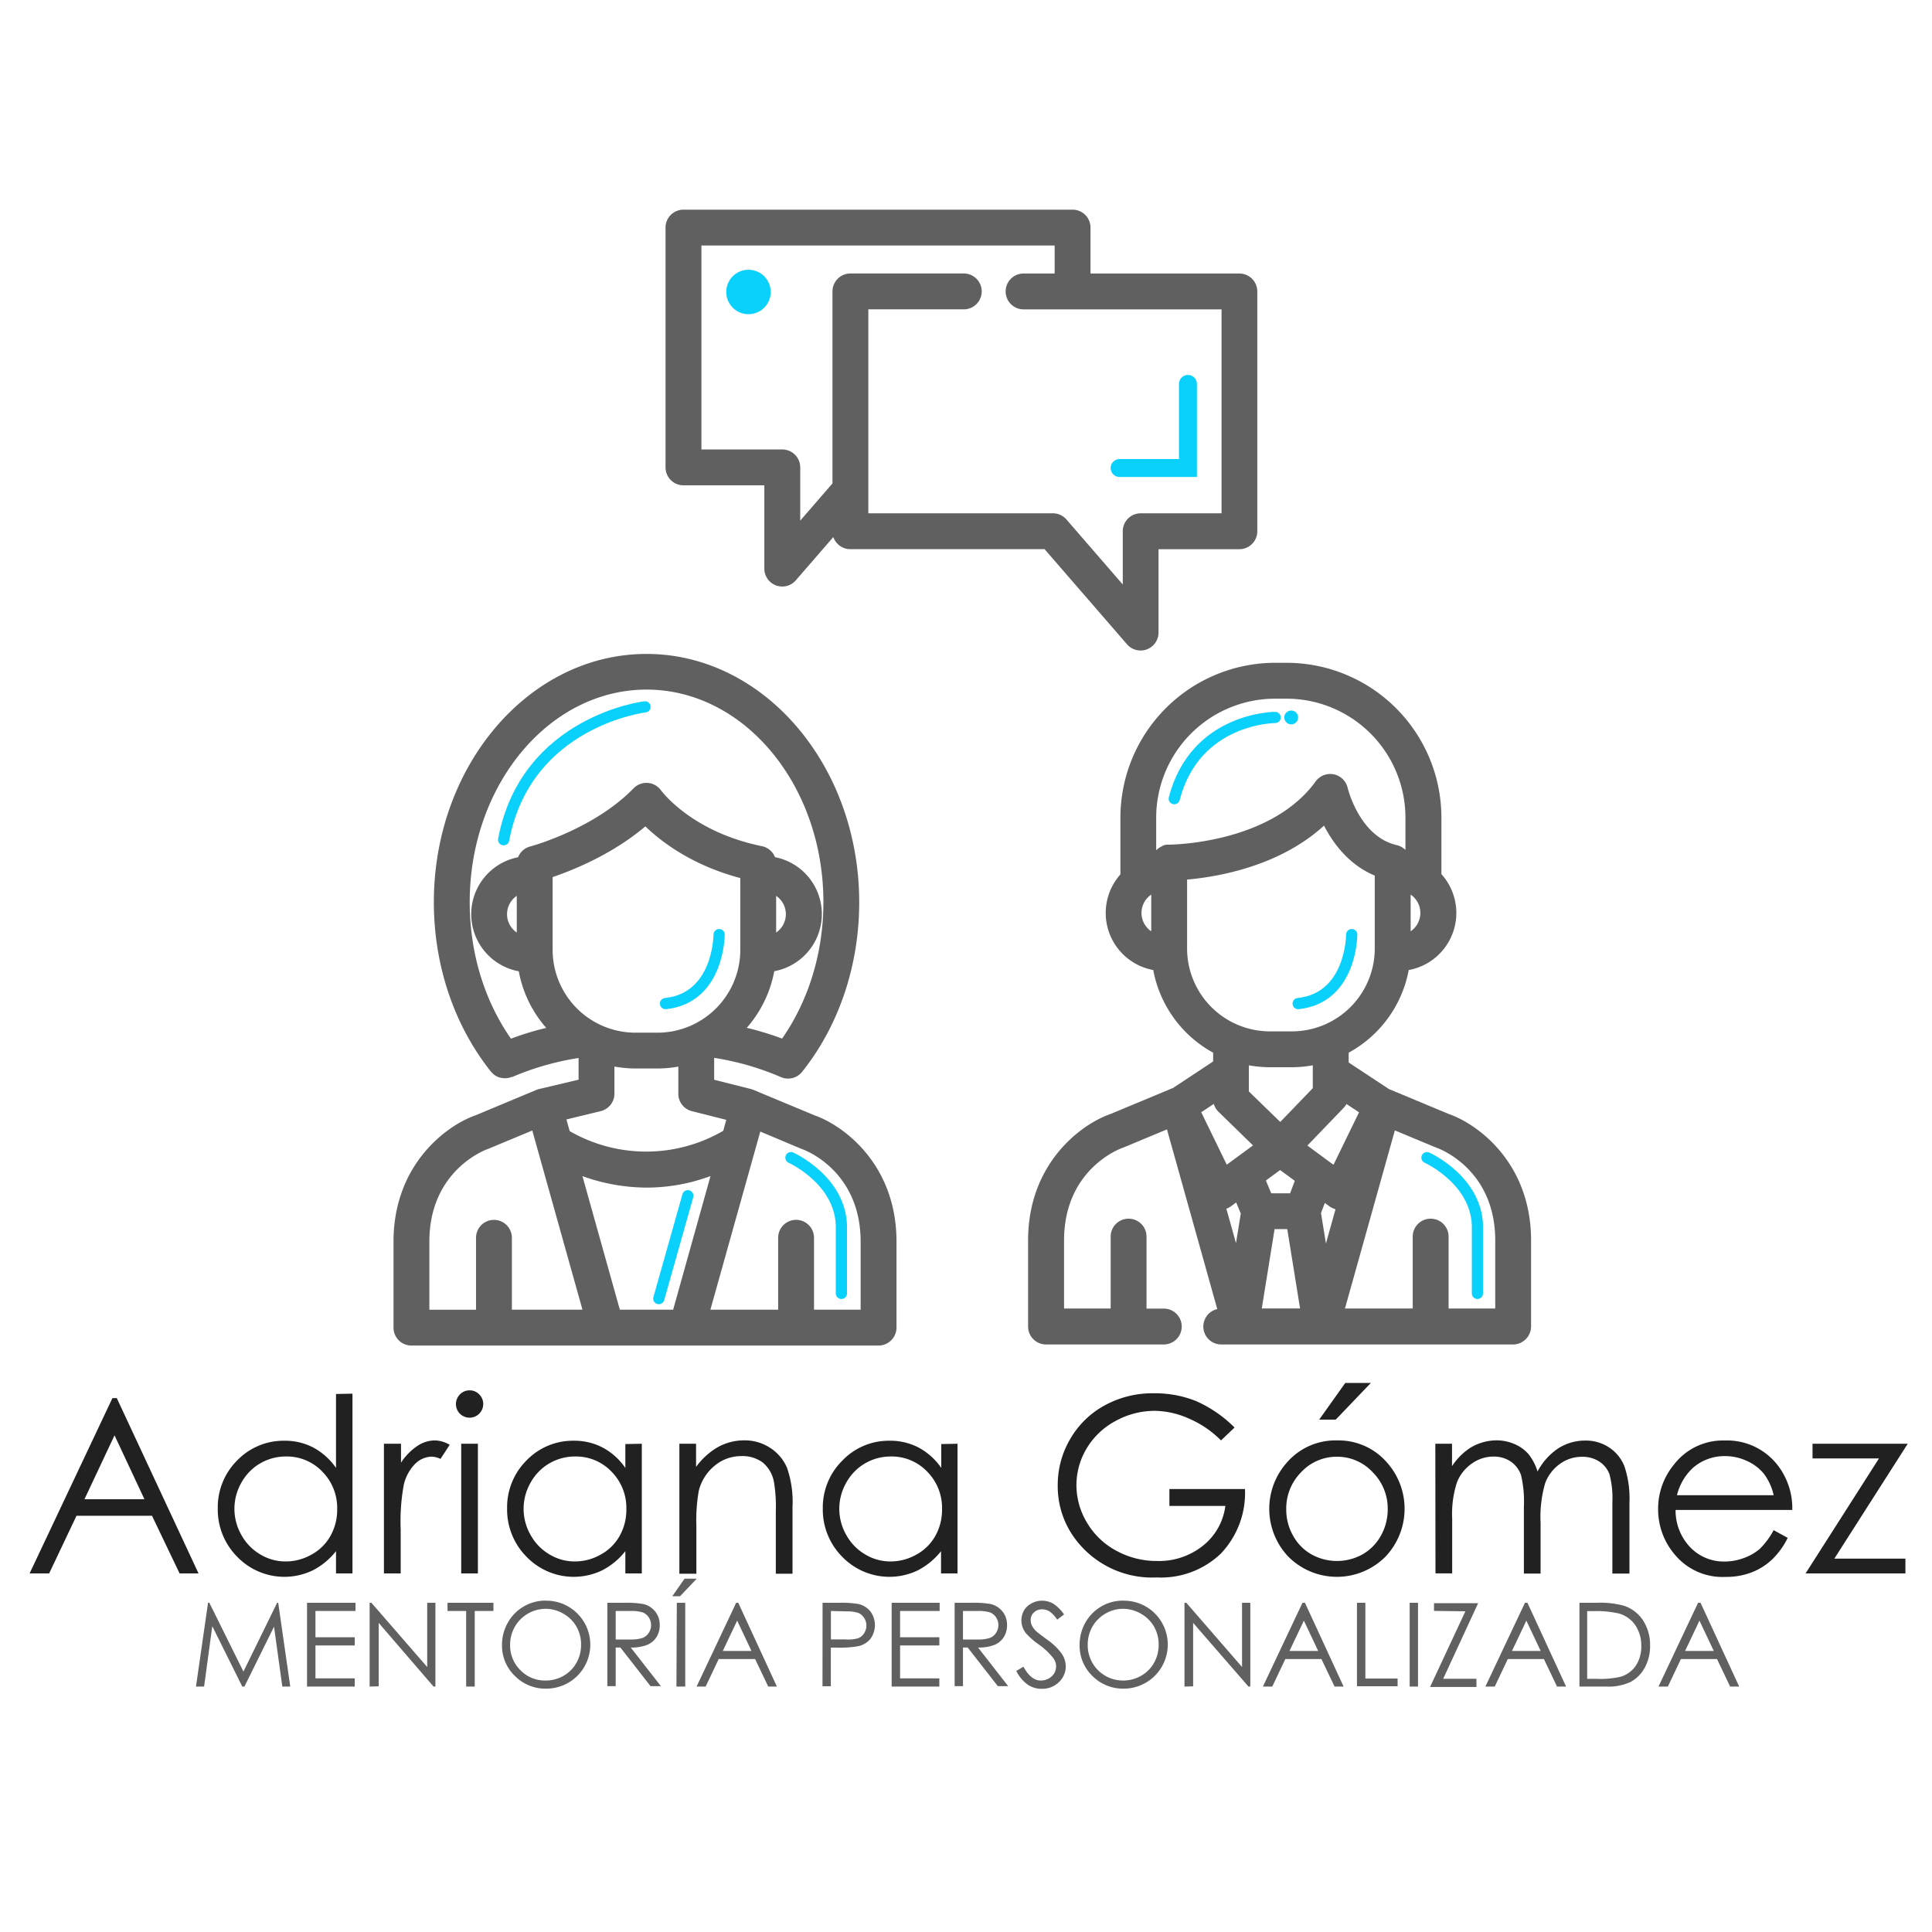 <svg xmlns="http://www.w3.org/2000/svg" xmlns:xlink="http://www.w3.org/1999/xlink" viewBox="0 0 250 250"><defs><style>.cls-1{fill:#606060;}.cls-2,.cls-3{fill:none;stroke:#0ad0fc;stroke-linecap:round;stroke-miterlimit:10;}.cls-2{stroke-width:8px;}.cls-3{stroke-width:5px;}.cls-4{fill:#0ad0fc;}.cls-5{fill:#212121;}</style><symbol id="conver" data-name="conver" viewBox="0 0 507.59 506.86"><path class="cls-1" d="M187.75,404.07l-27.13-11.31a9.17,9.17,0,0,0-1.12-.37l-16.42-4.14v-9.78A123,123,0,0,1,172.74,387a8,8,0,0,0,10-2.88,6.62,6.62,0,0,0,.54-.63c15.81-20.4,24.52-46.83,24.52-74.4,0-61.13-42.57-110.85-94.91-110.85S18,247.91,18,309c0,28.18,9.05,55,25.48,75.62l.16.17c.06.08.14.16.21.24a7.66,7.66,0,0,0,.57.57l.19.16a7.9,7.9,0,0,0,2.82,1.52l.16,0a7,7,0,0,0,.91.2l.16,0a7.85,7.85,0,0,0,1.08.08h.14c.32,0,.64,0,1-.08l.39-.06a8.8,8.8,0,0,0,1-.26l.36-.14L53,387a122.47,122.47,0,0,1,29.58-8.47v9.68L65,392.37a7.53,7.53,0,0,0-1.22.39L36.69,404.07C23.83,408.53,0,425.88,0,460.5v38.35a8,8,0,0,0,8,8H216.44a8.07,8.07,0,0,0,8-8.08V460.5C224.45,425.88,200.62,408.53,187.75,404.07ZM52.4,369.91C40.48,352.84,34,331.47,34,309c0-52.3,35.4-94.85,78.91-94.85s78.91,42.55,78.91,94.85c0,22.38-6.52,43.81-18.44,60.87a135.84,135.84,0,0,0-15.75-4.81,52.85,52.85,0,0,0,12.26-25.26,25.9,25.9,0,0,0,.33-50.89,8,8,0,0,0-5.84-4.9c-31.12-6.34-44.43-24.16-45-24.88a8,8,0,0,0-12.25-.94C89.24,276.59,61.25,284.08,61,284.15a8,8,0,0,0-5.41,4.8,25.9,25.9,0,0,0,.31,50.89A52.76,52.76,0,0,0,68.14,365.1,131.88,131.88,0,0,0,52.4,369.91Zm118.33-47.36V306.18a9.89,9.89,0,0,1,0,16.37ZM55,306.18v16.37a9.89,9.89,0,0,1,0-16.37Zm16,24V297.8c9-3.05,26.57-10.08,41.38-22.62,7.15,6.9,20.86,17.38,42.36,23.06v32a37,37,0,0,1-37,37H108A37,37,0,0,1,71,330.21Zm21.43,72.06a8,8,0,0,0,6.14-7.78V382.35a53.15,53.15,0,0,0,9.42.86h9.76a53.28,53.28,0,0,0,9.34-.84v12.12a8,8,0,0,0,6,7.76l15.38,3.87L147.15,411a68.31,68.31,0,0,1-68.54.15l-1.45-5.2ZM79.14,490.85H52.82V458.76a8,8,0,0,0-16,0v32.1H16V460.5c0-31.85,25.05-41,26.07-41.36.18-.06.35-.12.53-.2l19.32-8.05L64,418.32a0,0,0,0,0,0,0l20.31,72.5Zm45.63,0H101l-16.7-59.61A85.11,85.11,0,0,0,113,436.36a82,82,0,0,0,28.45-5.15Zm83.67,0H187.63v-32.1a8,8,0,0,0-16,0v32.1H141.39l22.27-79.49L181.84,419l.48.18c1.07.37,26.12,9.52,26.12,41.37v30.36Z"/><path class="cls-1" d="M129.38,123h36.08v37.21a8,8,0,0,0,14,5.24l16.79-19.37a8,8,0,0,0,7.57,5.41h86.69L327.35,194a8,8,0,0,0,14-5.24V151.5h36.08a8,8,0,0,0,8-8v-107a8,8,0,0,0-8-8H311V8a8,8,0,0,0-8-8H129.38a8,8,0,0,0-8,8V115A8,8,0,0,0,129.38,123Zm8-107H295V28.49H281.14a8,8,0,1,0,0,16h88.33v91H333.4a8,8,0,0,0-8,8v23.76l-25.13-29a8,8,0,0,0-6.05-2.77H211.87v-91h42.59a8,8,0,0,0,0-16H203.87a8,8,0,0,0-8,8v85.66l-14.39,16.62V115a8,8,0,0,0-8-8H137.39V16Z"/><path class="cls-1" d="M470.91,403.54,444.2,392.41l-18-11.86v-4.39A53.12,53.12,0,0,0,453,339.28a25.88,25.88,0,0,0,14.58-42.79V271.26a69.14,69.14,0,0,0-69.07-69.07h-5.09a69.15,69.15,0,0,0-69.07,69.07v25.35A25.88,25.88,0,0,0,339,339.28a53.13,53.13,0,0,0,26.72,36.88v3.92l-18,11.9a5.83,5.83,0,0,0-.7.25l-27.14,11.31C307,408,283.15,425.34,283.15,460v38.35a8,8,0,0,0,8,8h52.56a8,8,0,0,0,0-16H336V458.23a8,8,0,1,0-16,0v32.09h-20.8V460c0-31.86,25-41,26.07-41.36l.53-.2,19.32-8.05,22.45,80.17a8,8,0,0,0,1.79,15.8H499.59a8.07,8.07,0,0,0,8-8.08V460C507.6,425.34,483.77,408,470.91,403.54Zm-17.06-97.92a9.89,9.89,0,0,1,0,16.37ZM338.1,322a9.88,9.88,0,0,1,0-16.37Zm8-38.66h0a7.09,7.09,0,0,0-.81,0l-.25,0a4.85,4.85,0,0,0-.55.08l-.34.09-.42.11-.38.14L343,284l-.43.2-.27.13-.42.25-.24.15-.38.28-.24.18-.32.29-.25.22-.14.16V271.26a53.12,53.12,0,0,1,53.06-53.06h5.1a53.12,53.12,0,0,1,53.06,53.06V285.7l-.2-.18c-.1-.1-.2-.2-.31-.29l-.27-.21-.35-.26a2.9,2.9,0,0,0-.29-.19l-.35-.22-.37-.18-.32-.16-.45-.17-.28-.11-.51-.14-.21-.06c-16.6-3.78-21.82-25.3-21.86-25.49a8,8,0,0,0-14.29-2.92C391.26,283.05,346.73,283.33,346.13,283.33Zm8,46.32V298.92c13.54-1.2,41.2-5.85,61.09-24.08,4.12,8,11.19,17.53,22.65,22.3v32.51a37,37,0,0,1-37,37h-9.76A37,37,0,0,1,354.1,329.65Zm35.16,103.54,6.35-4.67,6.55,4.81-2.09,5.57h-8.42Zm6.41-26.13-14-13.6v-9h0V381.8a53.73,53.73,0,0,0,9.38.85h9.76a53.73,53.73,0,0,0,9.38-.85V392Zm-19.75,54.07-4.3-15.35a7.77,7.77,0,0,0,1.93-1L376,443l2.06,4.93Zm-4.12-35-11.39-23.41,5.62-3.71a7.92,7.92,0,0,0,2.1,3.52l15.38,15Zm15.63,64.15,5.71-35.41h5.66l5.71,35.41ZM424,400.73a8.12,8.12,0,0,0,1.22-1.67l5.6,3.7-11.39,23.42-2.73-2h0l-8.92-6.57Zm-7.95,60.59-2.2-13.59,1.71-4.53,2.12,1.56a8.18,8.18,0,0,0,2.65,1.26Zm75.54,29H470.78V458.23a8,8,0,1,0-16,0v32.09H424.54l22.27-79.48L465,418.41l.48.18c1.07.38,26.12,9.53,26.12,41.38v30.35Z"/><polyline class="cls-2" points="354.48 77.75 354.48 115.28 323.99 115.28"/><path class="cls-3" d="M393.37,226.58s-35.6,0-45,36.24"/><circle class="cls-4" cx="400.56" cy="226.58" r="3.09"/><path class="cls-3" d="M461.13,423s23.3,10.46,22.52,32.25v28.32"/><path class="cls-3" d="M177.33,423s23.3,10.46,22.52,32.25v28.32"/><circle class="cls-4" cx="158.39" cy="36.73" r="9.92"/><path class="cls-3" d="M427.56,323.47s0,28.25-23.91,30.79"/><path class="cls-3" d="M145.29,323.47s0,28.25-23.91,30.79"/><path class="cls-3" d="M112.22,221.85s-53.08,6.3-63.08,59.3"/><line class="cls-3" x1="131.33" y1="440" x2="118.38" y2="485.89"/></symbol></defs><title>psico</title><g id="Layer_1" data-name="Layer 1"><use width="507.59" height="506.86" transform="translate(50.92 27.13) scale(0.29)" xlink:href="#conver"/><path class="cls-5" d="M15.11,180.91,25.69,203.6H23.24l-3.57-7.46H9.9L6.36,203.6H3.83l10.72-22.69Zm-.29,4.82L10.93,194h7.76Z"/><path class="cls-5" d="M45.61,180.34V203.6H43.48v-2.88a9.2,9.2,0,0,1-3,2.48,8.48,8.48,0,0,1-9.78-1.75,8.66,8.66,0,0,1-2.52-6.28A8.55,8.55,0,0,1,30.67,189a8.33,8.33,0,0,1,6.13-2.57,7.88,7.88,0,0,1,3.74.88,8.41,8.41,0,0,1,2.94,2.64v-9.57ZM37,188.47a6.53,6.53,0,0,0-5.76,3.38,6.8,6.8,0,0,0,0,6.78,6.61,6.61,0,0,0,2.44,2.51,6.3,6.3,0,0,0,3.29.91,6.72,6.72,0,0,0,3.36-.9,6.17,6.17,0,0,0,2.44-2.42,6.88,6.88,0,0,0,.86-3.43,6.67,6.67,0,0,0-1.92-4.87A6.33,6.33,0,0,0,37,188.47Z"/><path class="cls-5" d="M49.68,186.82h2.21v2.45A7.57,7.57,0,0,1,54,187.11a4.09,4.09,0,0,1,2.28-.72,3.9,3.9,0,0,1,1.91.57L57,188.78a2.89,2.89,0,0,0-1.14-.29,3.14,3.14,0,0,0-2.09.88,5.66,5.66,0,0,0-1.52,2.76,26.22,26.22,0,0,0-.4,5.8v5.67H49.68Z"/><path class="cls-5" d="M60.75,179.91a1.71,1.71,0,0,1,1.26.52,1.74,1.74,0,0,1,.52,1.27,1.77,1.77,0,0,1-3,1.25A1.75,1.75,0,0,1,59,181.7a1.78,1.78,0,0,1,.52-1.27A1.71,1.71,0,0,1,60.75,179.91Zm-1.07,6.91h2.16V203.6H59.68Z"/><path class="cls-5" d="M83.05,186.82V203.6H80.92v-2.88a9.2,9.2,0,0,1-3,2.48,8.48,8.48,0,0,1-9.78-1.75,8.66,8.66,0,0,1-2.52-6.28A8.55,8.55,0,0,1,68.11,189a8.33,8.33,0,0,1,6.13-2.57,7.88,7.88,0,0,1,3.74.88,8.32,8.32,0,0,1,2.94,2.64v-3.09Zm-8.63,1.65a6.53,6.53,0,0,0-5.76,3.38,6.8,6.8,0,0,0,0,6.78,6.61,6.61,0,0,0,2.44,2.51,6.3,6.3,0,0,0,3.29.91,6.72,6.72,0,0,0,3.36-.9,6.17,6.17,0,0,0,2.44-2.42,6.88,6.88,0,0,0,.86-3.43,6.67,6.67,0,0,0-1.92-4.87A6.33,6.33,0,0,0,74.42,188.47Z"/><path class="cls-5" d="M87.91,186.82h2.16v3a9.13,9.13,0,0,1,2.87-2.59,7.05,7.05,0,0,1,3.42-.85,6,6,0,0,1,3.34,1,5.71,5.71,0,0,1,2.15,2.58,13.46,13.46,0,0,1,.7,5.05v8.63h-2.16v-8a19.69,19.69,0,0,0-.24-3.87,4.26,4.26,0,0,0-1.44-2.51,4.36,4.36,0,0,0-2.78-.84,5.33,5.33,0,0,0-3.51,1.29,6.08,6.08,0,0,0-2,3.21,22.07,22.07,0,0,0-.31,4.57v6.15H87.91Z"/><path class="cls-5" d="M123.9,186.82V203.6h-2.13v-2.88a9.2,9.2,0,0,1-3,2.48,8.48,8.48,0,0,1-9.78-1.75,8.66,8.66,0,0,1-2.52-6.28A8.52,8.52,0,0,1,109,189a8.3,8.3,0,0,1,6.12-2.57,7.88,7.88,0,0,1,3.74.88,8.32,8.32,0,0,1,2.94,2.64v-3.09Zm-8.63,1.65a6.53,6.53,0,0,0-5.76,3.38,6.8,6.8,0,0,0,0,6.78,6.61,6.61,0,0,0,2.44,2.51,6.3,6.3,0,0,0,3.29.91,6.72,6.72,0,0,0,3.36-.9,6.17,6.17,0,0,0,2.44-2.42,6.88,6.88,0,0,0,.86-3.43,6.67,6.67,0,0,0-1.92-4.87A6.33,6.33,0,0,0,115.27,188.47Z"/><path class="cls-5" d="M159.75,184.72,158,186.39a13.2,13.2,0,0,0-4.16-2.83,11.2,11.2,0,0,0-4.4-1,10.53,10.53,0,0,0-5.08,1.31,9.6,9.6,0,0,0-3.75,3.56,9.23,9.23,0,0,0-1.32,4.74,9.42,9.42,0,0,0,1.37,4.87,9.76,9.76,0,0,0,3.8,3.63,10.88,10.88,0,0,0,5.3,1.32,9.07,9.07,0,0,0,5.93-2,7.82,7.82,0,0,0,2.87-5.12h-7.24v-2.19h9.78a11.38,11.38,0,0,1-3.12,8.35,11.19,11.19,0,0,1-8.28,3.09,12.4,12.4,0,0,1-10-4.28,11.37,11.37,0,0,1-2.83-7.64,11.7,11.7,0,0,1,1.62-6,11.46,11.46,0,0,1,4.45-4.34,12.86,12.86,0,0,1,6.38-1.57,14.3,14.3,0,0,1,5.43,1A16.39,16.39,0,0,1,159.75,184.72Z"/><path class="cls-5" d="M173,186.39a8.28,8.28,0,0,1,6.43,2.81,9,9,0,0,1-.13,12.21,8.87,8.87,0,0,1-12.61,0,9,9,0,0,1-.13-12.2A8.3,8.3,0,0,1,173,186.39Zm0,2.11a6.27,6.27,0,0,0-4.63,2,6.65,6.65,0,0,0-1.93,4.81,6.81,6.81,0,0,0,.88,3.4,6.21,6.21,0,0,0,2.39,2.43,6.81,6.81,0,0,0,6.59,0,6.27,6.27,0,0,0,2.39-2.43,6.92,6.92,0,0,0,.88-3.4,6.63,6.63,0,0,0-1.95-4.81A6.25,6.25,0,0,0,173,188.5Zm1.08-9.55h3.31l-4.55,4.75H170.7Z"/><path class="cls-5" d="M185.73,186.82h2.16v2.9a8.29,8.29,0,0,1,2.31-2.34,6.58,6.58,0,0,1,3.45-1,5.77,5.77,0,0,1,2.32.48,5,5,0,0,1,1.79,1.27,6.89,6.89,0,0,1,1.2,2.28,8.09,8.09,0,0,1,2.69-3,6.41,6.41,0,0,1,3.48-1,5.39,5.39,0,0,1,3.07.88,5.18,5.18,0,0,1,2,2.45,13.09,13.09,0,0,1,.65,4.72v9.16h-2.21v-9.16a12.2,12.2,0,0,0-.38-3.71,3.39,3.39,0,0,0-1.32-1.63,3.93,3.93,0,0,0-2.22-.61,4.81,4.81,0,0,0-2.87.92,5.38,5.38,0,0,0-1.9,2.47,15.65,15.65,0,0,0-.6,5.15v6.57h-2.16V195a15,15,0,0,0-.37-4.13,3.57,3.57,0,0,0-1.32-1.74,3.89,3.89,0,0,0-2.24-.65,4.83,4.83,0,0,0-2.8.9,5.35,5.35,0,0,0-1.93,2.43,13.24,13.24,0,0,0-.62,4.67v7.11h-2.16Z"/><path class="cls-5" d="M229.51,198l1.82,1a10.08,10.08,0,0,1-2.07,2.84,8.07,8.07,0,0,1-2.64,1.64,9.14,9.14,0,0,1-3.32.57,8,8,0,0,1-6.42-2.7,9,9,0,0,1-2.32-6.08,8.94,8.94,0,0,1,2-5.69,8,8,0,0,1,6.66-3.18,8.27,8.27,0,0,1,6.85,3.25,9.08,9.08,0,0,1,1.85,5.74h-15.1a6.87,6.87,0,0,0,1.87,4.8,6,6,0,0,0,4.46,1.87,7.13,7.13,0,0,0,2.5-.45,6.66,6.66,0,0,0,2.06-1.18A10.08,10.08,0,0,0,229.51,198Zm0-4.52a7.19,7.19,0,0,0-1.26-2.77,6,6,0,0,0-2.19-1.66,6.66,6.66,0,0,0-2.85-.63A6.18,6.18,0,0,0,219,190a7.16,7.16,0,0,0-2,3.48Z"/><path class="cls-5" d="M234.54,186.82h12.32l-9.5,14.87h9.2v1.91H233.64l9.5-14.88h-8.6Z"/><path class="cls-1" d="M25.36,218.24l1.56-10.84h.17l4.41,8.9,4.36-8.9H36l1.56,10.84H36.53l-1.07-7.75-3.83,7.75h-.28l-3.88-7.81-1.06,7.81Z"/><path class="cls-1" d="M39.73,207.4H46v1.06H40.82v3.4H45.9v1.06H40.82v4.26H45.9v1.06H39.73Z"/><path class="cls-1" d="M47.83,218.24V207.4h.23l7.22,8.31V207.4h1.06v10.84H56.1L49,210v8.21Z"/><path class="cls-1" d="M57.91,208.46V207.4h5.94v1.06H61.43v9.78H60.32v-9.78Z"/><path class="cls-1" d="M70.57,207.13a5.63,5.63,0,0,1,4.12,1.64,5.69,5.69,0,0,1-4,9.74,5.55,5.55,0,0,1-4.07-1.65,5.41,5.41,0,0,1-1.66-4,5.74,5.74,0,0,1,.76-2.9,5.56,5.56,0,0,1,4.88-2.84Zm.05,1.05a4.63,4.63,0,0,0-4,2.32,4.65,4.65,0,0,0-.61,2.37,4.44,4.44,0,0,0,1.34,3.26,4.4,4.4,0,0,0,3.23,1.33,4.64,4.64,0,0,0,2.34-.61,4.42,4.42,0,0,0,1.67-1.68,4.68,4.68,0,0,0,.6-2.36,4.6,4.6,0,0,0-.6-2.33,4.44,4.44,0,0,0-1.69-1.67A4.57,4.57,0,0,0,70.62,208.18Z"/><path class="cls-1" d="M78.59,207.4h2.16a12.84,12.84,0,0,1,2.44.15,2.75,2.75,0,0,1,1.57.95,2.71,2.71,0,0,1,.61,1.79,2.83,2.83,0,0,1-.42,1.55,2.59,2.59,0,0,1-1.19,1,5.57,5.57,0,0,1-2.14.35l3.9,5H84.18l-3.9-5h-.61v5H78.59Zm1.08,1.06v3.69h1.87a4.82,4.82,0,0,0,1.6-.2,1.66,1.66,0,0,0,.81-.66,1.82,1.82,0,0,0,.3-1,1.75,1.75,0,0,0-.3-1,1.65,1.65,0,0,0-.77-.64,5,5,0,0,0-1.6-.19Z"/><path class="cls-1" d="M88.58,204.28h1.58L88,206.55H87Zm-1,3.12h1.09v10.84H87.53Z"/><path class="cls-1" d="M95.53,207.4l5,10.84H99.41l-1.7-3.56H93l-1.69,3.56H90.14l5.12-10.84Zm-.14,2.31-1.86,3.92h3.71Z"/><path class="cls-1" d="M106.44,207.4h2.16a13.12,13.12,0,0,1,2.5.16,2.84,2.84,0,0,1,1.52.94,3,3,0,0,1,0,3.58,2.79,2.79,0,0,1-1.58.94,13.78,13.78,0,0,1-2.76.18h-.77v5h-1.08Zm1.08,1.06v3.68l1.83,0A4.9,4.9,0,0,0,111,212a1.59,1.59,0,0,0,.81-.65,1.82,1.82,0,0,0,.3-1,1.75,1.75,0,0,0-.3-1,1.62,1.62,0,0,0-.77-.65,4.93,4.93,0,0,0-1.58-.19Z"/><path class="cls-1" d="M115.38,207.4h6.21v1.06h-5.12v3.4h5.08v1.06h-5.08v4.26h5.08v1.06h-6.17Z"/><path class="cls-1" d="M123.53,207.4h2.16a12.84,12.84,0,0,1,2.44.15,2.75,2.75,0,0,1,1.57.95,2.71,2.71,0,0,1,.61,1.79,2.83,2.83,0,0,1-.42,1.55,2.59,2.59,0,0,1-1.19,1,5.57,5.57,0,0,1-2.14.35l3.9,5h-1.34l-3.9-5h-.61v5h-1.08Zm1.08,1.06v3.69h1.87a4.82,4.82,0,0,0,1.6-.2,1.66,1.66,0,0,0,.81-.66,1.82,1.82,0,0,0,.3-1,1.75,1.75,0,0,0-.3-1,1.65,1.65,0,0,0-.77-.64,5,5,0,0,0-1.6-.19Z"/><path class="cls-1" d="M131.51,216.22l.92-.55c.65,1.19,1.4,1.79,2.25,1.79a2.14,2.14,0,0,0,1-.25,1.85,1.85,0,0,0,.73-.68,1.76,1.76,0,0,0,.25-.91,1.8,1.8,0,0,0-.37-1.07,9.11,9.11,0,0,0-1.85-1.74,9.35,9.35,0,0,1-1.69-1.48,2.66,2.66,0,0,1-.58-1.66,2.59,2.59,0,0,1,.34-1.29,2.5,2.5,0,0,1,1-.92,2.76,2.76,0,0,1,1.33-.33,2.92,2.92,0,0,1,1.44.38,5,5,0,0,1,1.41,1.4l-.89.67a4.06,4.06,0,0,0-1-1.07,1.82,1.82,0,0,0-.94-.26,1.46,1.46,0,0,0-1.07.4,1.29,1.29,0,0,0-.42,1,1.64,1.64,0,0,0,.15.68,2.76,2.76,0,0,0,.54.73c.14.13.61.49,1.4,1.08a7.83,7.83,0,0,1,1.93,1.85,3,3,0,0,1,.52,1.63,2.8,2.8,0,0,1-.89,2.05,3.06,3.06,0,0,1-2.18.86A3.18,3.18,0,0,1,133,218,4.73,4.73,0,0,1,131.51,216.22Z"/><path class="cls-1" d="M145.31,207.13a5.65,5.65,0,0,1,4.12,1.64,5.7,5.7,0,0,1-4,9.74,5.57,5.57,0,0,1-4.08-1.65,5.44,5.44,0,0,1-1.65-4,5.83,5.83,0,0,1,.75-2.9,5.56,5.56,0,0,1,4.89-2.84Zm0,1.05a4.46,4.46,0,0,0-2.28.63,4.54,4.54,0,0,0-1.68,1.69,4.74,4.74,0,0,0-.6,2.37,4.56,4.56,0,0,0,4.56,4.59,4.62,4.62,0,0,0,2.34-.61,4.37,4.37,0,0,0,1.68-1.68,4.68,4.68,0,0,0,.6-2.36,4.6,4.6,0,0,0-.6-2.33,4.47,4.47,0,0,0-1.7-1.67A4.57,4.57,0,0,0,145.35,208.18Z"/><path class="cls-1" d="M153.27,218.24V207.4h.24l7.21,8.31V207.4h1.07v10.84h-.24L154.39,210v8.21Z"/><path class="cls-1" d="M168.86,207.4l5,10.84h-1.17l-1.7-3.56h-4.67l-1.69,3.56h-1.21l5.12-10.84Zm-.14,2.31-1.86,3.92h3.71Z"/><path class="cls-1" d="M175.59,207.4h1.09v9.8h4.17v1h-5.26Z"/><path class="cls-1" d="M182.41,207.4h1.08v10.84h-1.08Z"/><path class="cls-1" d="M185.56,208.45v-1h5.71l-4.52,9.78h4.3v1.06h-6l4.57-9.79Z"/><path class="cls-1" d="M197.65,207.4l5,10.84h-1.17l-1.7-3.56h-4.67l-1.69,3.56h-1.21l5.12-10.84Zm-.14,2.31-1.86,3.92h3.71Z"/><path class="cls-1" d="M204.38,218.24V207.4h2.25a11.49,11.49,0,0,1,3.53.39,4.74,4.74,0,0,1,2.47,1.92,5.84,5.84,0,0,1,.89,3.25,5.73,5.73,0,0,1-.71,2.87,4.51,4.51,0,0,1-1.83,1.82,6.77,6.77,0,0,1-3.15.59Zm1-1h1.26a11.46,11.46,0,0,0,3.11-.28,3.63,3.63,0,0,0,1.93-1.43,4.48,4.48,0,0,0,.7-2.53,4.67,4.67,0,0,0-.76-2.68,3.82,3.82,0,0,0-2.12-1.53,13,13,0,0,0-3.35-.31h-.77Z"/><path class="cls-1" d="M220.05,207.4l5,10.84h-1.17l-1.7-3.56h-4.67l-1.69,3.56h-1.21l5.12-10.84Zm-.14,2.31-1.86,3.92h3.71Z"/></g></svg>